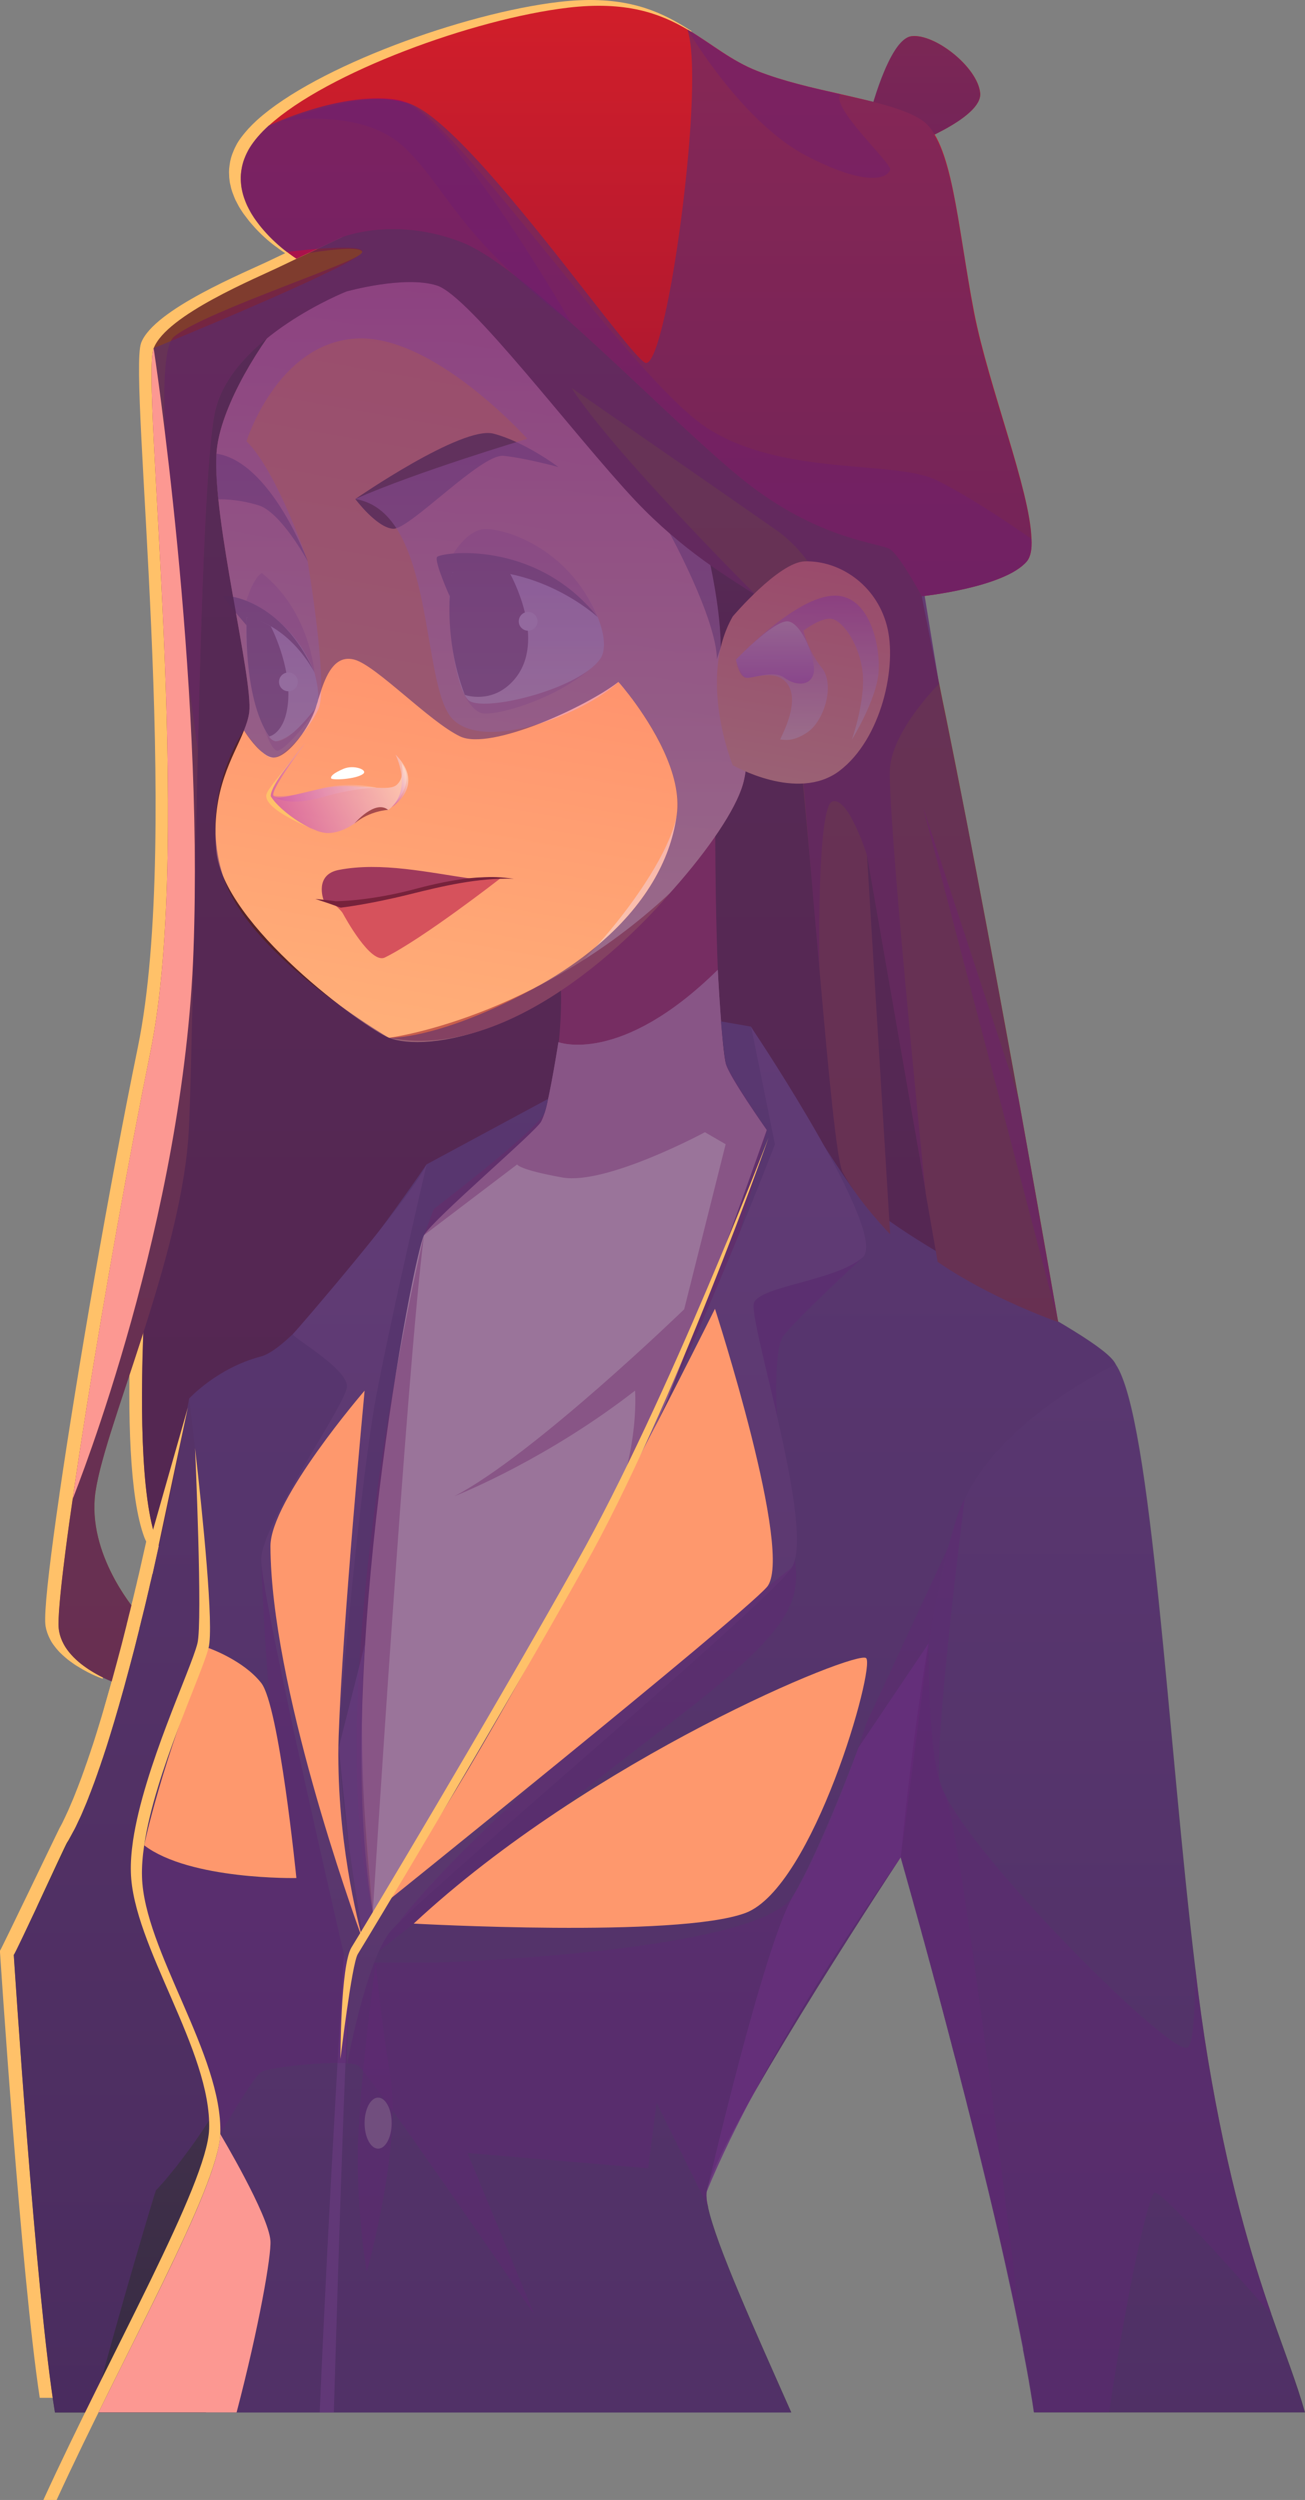 <?xml version="1.0" encoding="UTF-8"?><svg xmlns="http://www.w3.org/2000/svg" xmlns:xlink="http://www.w3.org/1999/xlink" viewBox="0 0 447.38 856.99"><rect x="0" y="0" width="447.38" height="856.99" fill="#808080" stroke="none"/><defs><style>.cls-1,.cls-2,.cls-3,.cls-4,.cls-5,.cls-6,.cls-7,.cls-8,.cls-9,.cls-10,.cls-11,.cls-12,.cls-13,.cls-14,.cls-15,.cls-16,.cls-17,.cls-18,.cls-19,.cls-20,.cls-21,.cls-22,.cls-23,.cls-24,.cls-25,.cls-26,.cls-27{fill-rule:evenodd;}.cls-1,.cls-28{fill:#fc9892;}.cls-29,.cls-23{fill:#fff;}.cls-30{fill:#572d71;}.cls-30,.cls-6,.cls-7,.cls-11,.cls-13,.cls-16,.cls-31,.cls-18,.cls-32,.cls-33,.cls-19,.cls-21,.cls-22,.cls-25{mix-blend-mode:multiply;}.cls-30,.cls-33,.cls-19{opacity:.6;}.cls-2{fill:#ffded6;}.cls-34{fill:url(#_Áĺçűě_ííűé_ăđŕäčĺíň_53-2);}.cls-35{fill:#d2676c;}.cls-3{fill:#a64a4c;}.cls-36{fill:url(#_Áĺçűě_ííűé_ăđŕäčĺíň_146);}.cls-4{fill:#fe986d;}.cls-37{fill:url(#_Áĺçűě_ííűé_ăđŕäčĺíň_108);}.cls-38{isolation:isolate;}.cls-39{fill:#70383f;}.cls-5{fill:url(#_Áĺçűě_ííűé_ăđŕäčĺíň_36);}.cls-6{fill:#901d5c;}.cls-6,.cls-7,.cls-13,.cls-16,.cls-31{opacity:.4;}.cls-7{fill:#680463;}.cls-8{fill:#987f92;}.cls-40,.cls-23{mix-blend-mode:soft-light;}.cls-9{fill:url(#_Áĺçűě_ííűé_ăđŕäčĺíň_2);}.cls-10{fill:url(#_Áĺçűě_ííűé_ăđŕäčĺíň_157-2);}.cls-11{fill:url(#_Áĺçűě_ííűé_ăđŕäčĺíň_133-4);}.cls-11,.cls-18,.cls-32,.cls-21,.cls-22{opacity:.58;}.cls-12{fill:#d6525c;}.cls-41{fill:#c95e4c;}.cls-13,.cls-31{fill:#6f1d77;}.cls-42{fill:url(#_Áĺçűě_ííűé_ăđŕäčĺíň_26-2);}.cls-14{fill:#9f395c;}.cls-15{fill:url(#_Áĺçűě_ííűé_ăđŕäčĺíň_157);}.cls-43{fill:url(#_Áĺçűě_ííűé_ăđŕäčĺíň_53);}.cls-44{fill:url(#_Áĺçűě_ííűé_ăđŕäčĺíň_26);}.cls-45,.cls-26{fill:#ffc169;}.cls-16{fill:#900477;}.cls-46{fill:#522430;}.cls-17{fill:url(#_Áĺçűě_ííűé_ăđŕäčĺíň_2-2);}.cls-47{fill:#a62e4c;}.cls-18{fill:url(#_Áĺçűě_ííűé_ăđŕäčĺíň_133-5);}.cls-32{fill:url(#_Áĺçűě_ííűé_ăđŕäčĺíň_133);}.cls-33{fill:#8b549a;}.cls-19{fill:#8b359a;}.cls-20{fill:url(#_Áĺçűě_ííűé_ăđŕäčĺíň_31);}.cls-21{fill:url(#_Áĺçűě_ííűé_ăđŕäčĺíň_133-2);}.cls-22{fill:url(#_Áĺçűě_ííűé_ăđŕäčĺíň_139);}.cls-24{fill:#77223b;}.cls-25{fill:url(#_Áĺçűě_ííűé_ăđŕäčĺíň_133-3);opacity:.3;}.cls-48{fill:url(#_Áĺçűě_ííűé_ăđŕäčĺíň_146-2);}.cls-27{fill:url(#_Áĺçűě_ííűé_ăđŕäčĺíň_19);}</style><linearGradient id="_Áĺçűě_ííűé_ăđŕäčĺíň_36" x1="317" y1="50.49" x2="317" y2="12.34" gradientUnits="userSpaceOnUse"><stop offset=".03" stop-color="#9f1633"/><stop offset="1" stop-color="#b31e2a"/></linearGradient><linearGradient id="_Áĺçűě_ííűé_ăđŕäčĺíň_53" x1="205.73" y1="581.81" x2="205.73" y2="83.07" gradientUnits="userSpaceOnUse"><stop offset="0" stop-color="#4f1b21"/><stop offset=".99" stop-color="#59272f"/></linearGradient><linearGradient id="_Áĺçűě_ííűé_ăđŕäčĺíň_19" x1="58.8" y1="838.42" x2="58.8" y2="479.4" gradientUnits="userSpaceOnUse"><stop offset="0" stop-color="#362a42"/><stop offset=".98" stop-color="#563d5c"/></linearGradient><linearGradient id="_Áĺçűě_ííűé_ăđŕäčĺíň_26" x1="138.87" y1="357.08" x2="185.83" y2="90.76" gradientUnits="userSpaceOnUse"><stop offset=".02" stop-color="#ffae78"/><stop offset="1" stop-color="#ff7763"/></linearGradient><linearGradient id="_Áĺçűě_ííűé_ăđŕäčĺíň_53-2" x1="244.59" y1="225.95" x2="244.59" y2="182.83" xlink:href="#_Áĺçűě_ííűé_ăđŕäčĺíň_53"/><linearGradient id="_Áĺçűě_ííűé_ăđŕäčĺíň_157" x1="208.15" y1="1262.04" x2="208.15" y2="350.14" gradientUnits="userSpaceOnUse"><stop offset="0" stop-color="#362a42"/><stop offset=".98" stop-color="#5c456d"/></linearGradient><linearGradient id="_Áĺçűě_ííűé_ăđŕäčĺíň_157-2" x1="378.1" y1="1055.49" x2="378.1" y2="467.72" xlink:href="#_Áĺçűě_ííűé_ăđŕäčĺíň_157"/><linearGradient id="_Áĺçűě_ííűé_ăđŕäčĺíň_146" x1="96.77" y1="254.14" x2="96.77" y2="198.16" gradientUnits="userSpaceOnUse"><stop offset="0" stop-color="#ffeadb"/><stop offset=".99" stop-color="#d3c2e5"/></linearGradient><linearGradient id="_Áĺçűě_ííűé_ăđŕäčĺíň_146-2" x1="180.57" y1="241.23" x2="180.57" y2="184.76" xlink:href="#_Áĺçűě_ííűé_ăđŕäčĺíň_146"/><linearGradient id="_Áĺçűě_ííűé_ăđŕäčĺíň_133" x1="-8138.17" y1="2334.78" x2="-8092.91" y2="2334.78" gradientTransform="translate(-8178.67 1856.08) rotate(153.11) scale(1 -1)" gradientUnits="userSpaceOnUse"><stop offset="0" stop-color="#ffeadb"/><stop offset=".99" stop-color="#c245ba"/></linearGradient><linearGradient id="_Áĺçűě_ííűé_ăđŕäčĺíň_133-2" x1="-7811.92" y1="1494.07" x2="-7803.17" y2="1494.07" gradientTransform="translate(-7758.33 1200.99) rotate(162.42) scale(1 -1)" xlink:href="#_Áĺçűě_ííűé_ăđŕäčĺíň_133"/><linearGradient id="_Áĺçűě_ííűé_ăđŕäčĺíň_133-3" x1="-7800.37" y1="1490.5" x2="-7765.88" y2="1490.5" gradientTransform="translate(-7758.33 1200.99) rotate(162.42) scale(1 -1)" xlink:href="#_Áĺçűě_ííűé_ăđŕäčĺíň_133"/><linearGradient id="_Áĺçűě_ííűé_ăđŕäčĺíň_133-4" x1="164.86" y1="347.8" x2="164.86" y2="76.63" gradientTransform="matrix(1,0,0,1,0,0)" xlink:href="#_Áĺçűě_ííűé_ăđŕäčĺíň_133"/><linearGradient id="_Áĺçűě_ííűé_ăđŕäčĺíň_108" x1="191.43" y1="576.88" x2="191.43" y2="43.6" gradientUnits="userSpaceOnUse"><stop offset="0" stop-color="#813321"/><stop offset=".99" stop-color="#7f3d2f"/></linearGradient><linearGradient id="_Áĺçűě_ííűé_ăđŕäčĺíň_26-2" x1="268.5" y1="268.26" x2="281.78" y2="192.94" xlink:href="#_Áĺçűě_ííűé_ăđŕäčĺíň_26"/><linearGradient id="_Áĺçűě_ííűé_ăđŕäčĺíň_31" x1="218.12" y1="204.41" x2="218.12" y2="1.98" gradientUnits="userSpaceOnUse"><stop offset=".03" stop-color="#9f1633"/><stop offset="1" stop-color="#d11e2a"/></linearGradient><linearGradient id="_Áĺçűě_ííűé_ăđŕäčĺíň_133-5" x1="276.78" y1="253.66" x2="276.78" y2="204.18" gradientTransform="matrix(1,0,0,1,0,0)" xlink:href="#_Áĺçűě_ííűé_ăđŕäčĺíň_133"/><linearGradient id="_Áĺçűě_ííűé_ăđŕäčĺíň_139" x1="265.68" y1="234.34" x2="265.68" y2="212.99" gradientUnits="userSpaceOnUse"><stop offset="0" stop-color="#c245ba"/><stop offset="1" stop-color="#ffeadb"/></linearGradient><linearGradient id="_Áĺçűě_ííűé_ăđŕäčĺíň_2" x1="207.92" y1="708.05" x2="207.92" y2="352.14" gradientUnits="userSpaceOnUse"><stop offset="0" stop-color="#5b4365"/><stop offset=".98" stop-color="#70517c"/></linearGradient><linearGradient id="_Áĺçűě_ííűé_ăđŕäčĺíň_2-2" x1="117.9" y1="680.37" x2="117.9" y2="399.19" xlink:href="#_Áĺçűě_ííűé_ăđŕäčĺíň_2"/></defs><g class="cls-38"><g id="Ebene_2"><g id="Ebene_1-2"><path class="cls-45" d="m46.71,543.46c-.06.16-.1.32-.13.47-.48,2.08-.99,4.17-1.5,6.29-.16.54-.29,1.11-.41,1.64-.35,1.33-.67,2.65-.99,3.98-.13.41-.22.82-.29,1.2-1.11,4.48-2.26,8.94-3.47,13.36-1.18,4.42-2.39,8.78-3.63,13.04-.99,3.41-1.97,6.76-2.99,9.98-.32,1.04-.64,2.05-.96,3.06-.32,1.01-.64,2.02-.99,3-.32.98-.64,1.99-.99,2.94-.32.98-.64,1.93-.99,2.84-.32.95-.64,1.9-.99,2.81-.32.92-.64,1.8-.99,2.68-.48,1.33-.99,2.59-1.5,3.85v.03c-.48,1.26-.99,2.46-1.5,3.63-.64,1.55-1.27,3-1.94,4.36,0,.06-.03.09-.06.13-.64,1.42-1.31,2.75-2.01,3.98-.35.63-19.96,41.53-20.41,42.04,0,0,7.17,110.39,13.65,153.2h223.4V10.63c-1.25-.8-2.51-1.59-3.82-2.36-.02-.01-.04-.02-.05-.03h0c-.07-.06-.08-.01-.08,0h0c-.09-.09-.09-.09-.09-.09-9.63-5.62-21.42-9.83-41.34-7.49-32.65,3.84-83.22,22.18-103.43,40.44-.02,0-.04.02-.04.02-.59.56-1.13,1.07-1.67,1.6-.96.95-1.82,1.9-2.59,2.84-.86,1.02-1.63,2.05-2.26,3.04-.29.44-.54.92-.76,1.36-.29.54-.54,1.07-.76,1.61-.16.38-.32.76-.45,1.11-.16.44-.32.88-.45,1.36,0,.03-.03.06-.03.09-.1.41-.19.82-.29,1.2-.04.21-.07.41-.1.62-.02.09-.03.18-.04.27-.02.15-.05.29-.07.44-.13.79-.19,1.55-.19,2.34,0,.16.02.32.02.49,0,.23.02.47.03.7,0,.09,0,.18.01.27,0,.28.03.55.06.82.02.17.04.35.07.52,0,.11,0,.23.03.34.03.28.1.6.16.88,0,.02.01.04.02.06.03.14.07.28.1.42.02.13.04.25.08.37.06.35.16.69.25,1.01.13.47.29.92.45,1.36.01.04.03.08.05.12.05.13.1.26.15.39.1.27.2.54.31.81.13.35.29.69.45,1.04.03.09.06.19.13.25.22.41.41.82.64,1.23.25.51.54,1.01.86,1.52.29.44.57.85.83,1.26.19.25.35.54.57.79.03.04.07.09.1.13.43.59.87,1.17,1.32,1.73.09.12.18.24.27.35.29.35.57.69.89,1.04,2.8,3.28,5.86,5.91,8.12,7.58h.03s0,0,0,0c1.94,1.49,3.25,2.31,3.25,2.31l7.15-3.36h0c-.93.44-1.9.91-2.91,1.39-3.02,1.4-6.23,2.9-9.15,4.31-8.68,4.21-40.02,16.85-44.45,28.37,0,0,0,.01,0,.02-.01,0-.02,0-.02.02h0s0,0,0,0c0,0,0,0,0,0h-.03v.12c-4.37,12.38,14.05,167.51-1.09,241.33-9.81,47.75-20.76,111.13-26.9,153.36,0-.01.02-.04.02-.05-2.98,20.45-4.83,35.96-4.89,42.38-.02.88,0,1.61.06,2.13,0,.06.03.16.03.22v.06c.03.35.1.73.19,1.04,0,.06.03.16.03.22.06.19.1.38.16.57,0,.02.02.05.02.07.15.53.33,1.04.54,1.54.07.18.15.37.23.54.04.1.09.19.14.29.07.15.14.31.22.46.13.28.29.54.41.79.48.82,1.05,1.58,1.66,2.34.22.28.48.57.73.85.25.28.51.57.8.85.25.25.54.51.8.76.29.25.57.51.83.73.57.51,1.15.98,1.75,1.39.89.66,1.78,1.3,2.67,1.8,4.39,2.78,8.41,4.14,8.41,4.14l.03-.06s0,0,0,0l8.02-23.5s-16.99-18.63-15.2-39.88c.14-1.67.46-3.61.9-5.73.09-.42.18-.83.28-1.26.04-.22.09-.46.14-.69.31-1.35.67-2.77,1.07-4.25.07-.26.14-.51.22-.77.22-.82.45-1.64.7-2.5.21-.81.46-1.66.73-2.5.4-1.35.83-2.73,1.27-4.15.16-.5.31-.99.48-1.49.38-1.2.76-2.46,1.21-3.76.7-2.18,1.43-4.42,2.2-6.73.22-.68.46-1.38.69-2.07.97-2.93,1.98-5.94,3.01-9.03.14-.41.27-.81.41-1.22.36-1.08.73-2.19,1.09-3.3.78-2.36,1.56-4.75,2.35-7.18v.05c-.01.57-.03,1.13-.04,1.69-.97,27.47-.41,56.08,4.77,69.92.15.4.34.8.54,1.2.03.07.05.13.08.21-.83,3.66-1.66,7.39-2.52,11.18-.32,1.26-.61,2.53-.89,3.79Z"/><path class="cls-5" d="m297.94,40.3s6.65-27.03,14.62-27.91c7.98-.89,22.6,10.63,23.48,19.5.89,8.86-25.7,18.61-25.7,18.61l-12.41-10.19Z"/><path class="cls-43" d="m53.8,392.23s-11.52,105.32,0,136.34c11.52,31.02,172.39,66.46,211.59,48.3,39.19-18.17,97.39-123.62,97.39-123.62,0,0-35.88-150.72-70.52-255.7-34.64-104.97-124.37-123.41-168.01-111.17-43.64,12.24-63.36,23.63-63.95,62.62-.59,38.99,4.14,182.22-6.5,243.23Z"/><path class="cls-47" d="m245.21,286.65s0,60.55,3.54,77.69c0,0-25.7,22.15-40.17,26.88-14.47,4.73-21.86-8.57-21.86-8.57,0,0,6.15-19.36,5.58-43.21l52.9-52.79Z"/><path class="cls-27" d="m70.65,826.98l15.31-76.31,18.08-90.09c-.69-8.01,4.54-16.22,5.9-25.5v-.03c.5-3.19.92-6.44,1.23-9.78h.03c.32-2.97.57-5.96.76-9.02v-.03c1.01-13.95,1.07-28.62.6-42.88-.13-4.1-.32-8.14-.51-12.15-1.29-24.23-3.88-46.23-5.74-60.11v-.03c-.09-.57-.16-1.1-.22-1.64-1.2-8.55-2.05-13.63-2.05-13.63l-34.14-5.52-5.05-.85s-4.1,22.47-10.38,50.61c-.82,3.63-1.67,7.35-2.56,11.14-.32,1.26-.6,2.52-.88,3.79-.06.16-.09.32-.13.47-.47,2.08-.98,4.17-1.48,6.28-.16.54-.28,1.1-.41,1.64-.35,1.33-.66,2.65-.98,3.98-.13.41-.22.82-.28,1.2-1.1,4.48-2.24,8.93-3.44,13.35-1.17,4.42-2.37,8.77-3.6,13.03-.98,3.41-1.96,6.75-2.97,9.97-.32,1.04-.63,2.05-.95,3.06-.32,1.01-.63,2.02-.98,3-.32.98-.63,1.99-.98,2.93-.32.98-.63,1.92-.98,2.84-.32.95-.63,1.89-.98,2.81-.32.92-.63,1.8-.98,2.68-.47,1.33-.98,2.59-1.48,3.85v.03c-.47,1.26-.98,2.46-1.48,3.63-.63,1.55-1.26,3-1.93,4.35,0,.06-.03.09-.06.13-.63,1.42-1.29,2.75-1.99,3.98-.35.63-.66,1.23-1.01,1.83-.28.57-.63,1.14-.98,1.67-.5.82-4.83,10.19-9.15,19.47-.5,1.04-.98,2.11-1.45,3.16-3.79,8.08-7.19,15.37-7.64,15.87,0,0,7.56,117.25,14.12,156.84h51.78Z"/><path class="cls-44" d="m255.59,264.46v.09c-.28,1.78-.56,3.18-.94,4.4-5.05,17.4-36.95,54.25-64.17,71.65-4.3,2.81-8.51,5.15-12.53,7.2-2.53,1.22-4.96,2.24-7.3,3.27-17.68,7.2-31.24,7.11-37.32,4.68-8.23-3.27-57.06-38.63-59.21-64.35-1.78-21.05,5.89-31.71,9.54-41.06.84-2.06,1.5-4.12,1.78-6.17,1.4-11.22-12.63-66.04-11.23-88.67.75-13.38,11.88-33.77,24.51-49.01,8.7-10.48,18.15-18.43,25.54-20.11,8.04-1.78,18.05-1.96,28.81-.93,10.85,1.12,22.45,3.46,33.86,6.73l48.08,68.66s11.97,37.23,12.07,61.08c.19,23.95,8.51,42.56,8.51,42.56Z"/><path class="cls-34" d="m229.59,182.83s15.89,28.97,16.19,43.12c0,0,4.92-17.64,13.81-21.56,0,0-23.42-15.52-30-21.56Z"/><path class="cls-2" d="m262.89,387.37s-10.66,46.21-26.94,88.77c-2.06,5.33-4.21,10.57-6.36,15.62-19.83,46.12-101.77,163.97-101.77,163.97,0,0-8.04-80.16-4.02-123.19,4.02-42.93,21.7-115.61,21.7-115.61,0,0,1.22-.94,3.18-2.43,9.35-7.2,36.48-28.34,38.07-33.21,1.87-5.99,4.68-24.04,4.68-24.04,0,0,21.23,8.14,54.63-24.79,0,0,1.5,27.78,2.71,31.9,1.22,4.12,14.12,23.01,14.12,23.01Z"/><path class="cls-15" d="m75.53,731.5c-.51,14.89-21.6,54.56-41.76,95.49h237.51c-13.09-29.53-25.69-57.41-28.51-70.23v-.19c-.56-2.06-.65-3.74-.56-4.96,1.59-14.03,47.98-86.71,66.6-114.96,2.62-4.12,4.77-7.2,6.08-9.17,10.57-15.34,67.63-159.76,67.63-159.76-4.68-10.66-77.64-42.56-90.55-60.71-12.81-18.24-34.52-55.09-34.52-55.09l-10.29-1.78s.84,10.1,1.59,14.22c.75,4.12,14.12,23.01,14.12,23.01,0,0-20.02,57.06-37.13,100.18-17.21,43.12-97.93,168.18-97.93,168.18-14.03-81.1,14.03-226.36,17.58-232.35,3.55-5.89,38.35-35.45,40.13-38.91,1.78-3.55,2.34-7.76,2.34-7.76l-41.63,22.45s-41.72,61.83-56.78,65.85c-15.06,3.93-24.6,14.41-24.6,14.41,0,0,9.35,74.83,6.64,85.49-2.34,9.26-18.33,42.56-22.08,67.63-.56,3.84-.84,7.48-.75,10.76.65,25.25,27.69,61.17,26.85,88.21Z"/><path class="cls-10" d="m350.81,805.48c1.5,7.72,2.74,14.97,3.7,21.5h92.87c-2.8-9.95-6.84-20.26-11.45-33.47l-.09-.09v-.19c-6.83-19.83-14.87-46.11-21.7-87.18-1.59-9.54-3.09-20.2-4.4-31.62-9.35-77.45-14.87-188.48-27.22-206.72,0,0-38.54,17.87-51.82,46.21-1.12,2.53-2.34,5.52-3.46,8.89-.09.19-.19.37-.19.65-3.46,11.13-6.55,26.28-9.17,41.91v.19c-5.71,34.42-9.07,71.09-9.07,71.09,0,0,29,101.49,41.91,167.9.09.37.09.75.09.94Z"/><path class="cls-35" d="m158.69,236.97s2,5.6,5.99,7.37c3.99,1.77,29.03-5.1,41.05-18.39l-47.03,11.02Z"/><path class="cls-39" d="m121.81,171.07s7.28,9.79,12.92,10.19c5.63.4,30.2-25.8,37.9-25,7.7.8,18.81,3.85,18.81,3.85,0,0-11.37-8.6-22.24-11.45-10.86-2.85-47.39,22.41-47.39,22.41Z"/><path class="cls-39" d="m74.86,171.18s6.12-.32,13.8,2.05c7.68,2.36,16.84,19.19,16.84,19.19,0,0-12.55-34.11-31.31-36.91,0,0-.58,5.68.68,15.68Z"/><path class="cls-36" d="m93.09,253.72c1.68,2.24,12.85-4.73,15.65-12.55,2.81-7.83-11.29-40.54-18.97-42.9-7.68-2.36-7.47,41.13,3.32,55.46Z"/><path class="cls-48" d="m161.03,185.92c-11.88,3.24-6.2,50.88,0,54.42,6.2,3.54,37.22-4.1,44.7-14.4,6.92-9.53-14.13-48.37-44.7-40.02Z"/><path class="cls-35" d="m155.46,189.74s4.42-7.66,10.2-8.32c5.78-.66,28.83,5.31,39.24,30.13,0,0-13.13-17.69-49.43-21.8Z"/><path class="cls-35" d="m107.79,230.52s-1.54-21.02-18.01-34.06c0,0-2.6.86-5.33,9.51,0,0,15.83,5.58,23.34,24.55Z"/><path class="cls-46" d="m154.16,204.39s-5.35-11.89-4.33-13.44c1.01-1.55,33.58-6.43,55.07,20.6,0,0-21.27-19.72-49.85-15.29l-.89,8.13Z"/><path class="cls-46" d="m107.79,230.52s-7.84-15.86-23.21-18.98v2.88s-8.33-9.44-7.88-10.04c.44-.6,19.8.73,31.09,26.13Z"/><path class="cls-46" d="m155.04,196.26s-4.03,20.3,4.3,41.94c0,0,9.4,3.47,16.9-5.17,11.67-13.44-1.49-36.58-1.49-36.58,0,0-8.11-3.74-19.71-.2Z"/><path class="cls-46" d="m84.58,211.55s-1.47,27.27,7.66,40.92c0,0,5.57-.93,6.52-11.88,1.08-12.43-5.94-25.91-5.94-25.91,0,0-4.81-2.93-8.24-3.13Z"/><circle class="cls-29" cx="181.06" cy="212.99" r="3.22"/><circle class="cls-29" cx="98.87" cy="233.75" r="3.22"/><path class="cls-35" d="m90.63,249.73s2.05,6.68,4.15,7.57c2.1.89,11.74-10.51,13-14.06,0,0-8.27,10.91-12.89,10.91-2.66,0-4.26-4.41-4.26-4.41Z"/><path class="cls-32" d="m104.75,254.62s-11.17,13.1-12.34,16.42c-1.16,3.33,13.37,14.96,20.49,14.52,7.12-.44,11.45-6.1,14.2-7.2,2.75-1.11,5.11-.43,5.97-.72.86-.29,10.04-8.69,4.64-15.93,0,0,1.25,5.12-1.95,7.52-3.2,2.39-14.51-1.15-24.9.98-10.39,2.13-15.71,4.25-17.08,2.55-1.37-1.7,10.96-18.13,10.96-18.13Z"/><path class="cls-3" d="m133.08,277.63s-6.21.22-11.56,4.66c0,0,7.02-8.31,11.56-4.66Z"/><path class="cls-21" d="m135.56,258.63s5.75,11.22-1.37,18.13c0,0,12.06-7.38,1.37-18.13Z"/><path class="cls-25" d="m129.1,270.01s-7.65.1-18.03,3.12c-10.37,3.02-15.91,1.33-17.28-.38,0,0,4.88,1.01,15.1-2.13,10.21-3.13,20.21-.61,20.21-.61Z"/><path class="cls-23" d="m124.45,265.31c1.86-1.36-3.15-3.29-6.71-1.75-3.56,1.53-4.44,2.56-4.22,3.26.22.7,8.37.36,10.93-1.5Z"/><path class="cls-12" d="m113.45,309.08s3.33,2.66,4.08,4.03c.75,1.37,9.56,17.52,14.4,15.13,13.03-6.43,39.48-27.04,39.48-27.04-.17-.92-38.92,3.23-57.96,7.88Z"/><path class="cls-14" d="m110.91,308.44s-3.23-8.59,5.23-10.23c14.51-2.81,30.6.88,45.63,3.02,0,0-14.6,3.38-29.22,6.31-14.61,2.93-21.65.9-21.65.9Z"/><path class="cls-24" d="m108.11,308.16c3.66,1.18,5.4,1.79,8.7,2.99,0,0,9.63-1.1,23.37-4.52,11.44-2.85,23.75-5.8,35.97-5.39-4.8-.63-7.13-.71-11.58-.46,0,0-7.85.11-21.98,3.9-16.12,4.32-27.48,4.26-27.48,4.26-2.73-.35-4.13-.51-7-.78Z"/><path class="cls-11" d="m255.59,264.46v.09c-.28,1.78-.56,3.18-.94,4.4-5.05,17.4-36.95,54.25-64.17,71.65-4.3,2.81-8.51,5.15-12.53,7.2,21.61-12.82,55.19-54.63,54.44-72.59-.94-20.2-20.39-41.44-20.39-41.44-11.32,10.66-44.99,24.04-56.59,13-11.5-11.04-5.72-71.07-33.6-75.71,20.94-9.3,58.95-20.64,58.95-20.64,0,0-32.55-36.39-59.21-34.33-26.66,1.96-37.04,35.17-37.04,35.17,10.66,10.57,20.95,41.16,20.95,41.16,0,0,7.3,43.12,3.65,50.79-3.65,7.67-13.19,18.05-16.74,16.37-3.55-1.59-8.7-9.26-8.7-9.26.84-2.06,1.5-4.12,1.78-6.17,1.4-11.22-12.63-66.04-11.23-88.67.75-13.38,11.88-33.77,24.51-49.01l54.35-21.05,22.92-8.79,10.94,15.53,48.08,68.66s11.97,37.23,12.07,61.08c.19,23.95,8.51,42.56,8.51,42.56Z"/><path class="cls-37" d="m362.79,453.22c-26-9.45-41.34-20.67-41.34-20.67l-4.12-23.57v-.19c0-.19-.09-.47-.09-.84l-20.02-114.77,7.95,129.92s-10.94-11.22-16.28-21.23c-2.06-4.02-4.86-34.14-7.95-69.41v-.19l-2.06-23.38-.75-8.89c-3.93-44.34-8.04-86.99-11.69-90.45-1.68-1.59-4.02-3.27-6.83-5.14l-.09-.09-.09-.09c-9.73-6.36-25.26-15.34-41.72-32.74-21.23-22.64-56.68-70.06-67.91-73.62-11.23-3.55-31.06,2.06-31.06,2.06,0,0-38.91,15.43-44.9,40.78-2.99,12.72-4.77,63.51-5.99,116.55v.09c-1.31,52.57-2.06,107.38-3.09,129.46-2.06,44.24-30.49,105.42-32.27,126.74-1.78,21.23,15.06,39.85,15.06,39.85l-7.95,23.48s-18.15-6.17-19.46-18.61c-1.4-12.44,16.37-123.66,31.43-197.65,15.06-73.99-3.37-229.73,1.12-241.24,4.4-11.5,35.45-24.13,44.06-28.34,2.9-1.4,6.08-2.9,9.07-4.3,6.17-2.99,11.41-5.43,11.41-5.43,6.83-7.3,19.36-15.43,33.77-22.26,20.2-9.73,44.24-16.74,61.83-15.25,30.12,2.71,78.48,56.78,83.72,72.12,1.31,3.65,2.52,7.86,3.83,13.38,4.12,16.37,9.45,44.34,21.51,104.76l.09.28c.75,3.74,1.5,7.58,2.34,11.5,18.33,90.45,38.44,207.38,38.44,207.38Z"/><path class="cls-7" d="m317.23,407.95l-20.02-114.77s-6.36-20.3-11.88-18.43c-5.24,1.78-4.49,53.97-4.4,57.53l-2.06-23.38-.75-8.89-2.71-32.27,9.92-55.56s-2.53-18.9-19.64-30.77c-17.12-11.97-69.78-48.45-69.78-48.45,14.03,21.79,60.61,68.47,63.51,71.28-9.73-6.36-25.26-15.34-41.72-32.74-21.23-22.64-56.68-70.06-67.91-73.62-11.23-3.55-31.06,2.06-31.06,2.06,0,0-38.91,15.43-44.9,40.78-2.99,12.72-4.77,63.51-5.99,116.55-.65-4.58-18.89-133.29-8.14-141.9,10.94-8.89,65.57-26.28,64.54-29-.94-2.43-15.81,0-18.43.37,6.17-2.99,11.41-5.43,11.41-5.43,6.83-7.3,19.36-15.43,33.77-22.26l149.38,70.25,4.77,2.24,16.74,102.52.09.28s-15.62,15.53-16.84,28.62c-1.22,12.53,10.76,132.26,12.07,144.99Z"/><path class="cls-42" d="m251.19,211.33s15.82-18.67,24.74-18.9c11.82-.31,24.3,7.9,28.06,21.86,3.77,13.96-1.85,39.14-16.25,49.99-14.4,10.86-36.55-1.99-36.55-1.99,0,0-12.19-29.69,0-50.95Z"/><path class="cls-20" d="m353.62,184.76c.19,3.46-.28,6.08-1.59,7.67-7.58,8.98-36.01,11.97-36.01,11.97,0,0-7.48-13.94-10.85-16.09-3.46-2.24-23.2-3.09-47.7-21.7-24.51-18.61-76.05-74.46-99.06-83.53-23.1-9.07-41.16-1.78-41.16-1.78l-15.62,7.39s-28.34-17.87-15.9-38.16c1.5-2.43,3.65-4.96,6.45-7.48C112.2,24.81,162.33,6.48,194.7,2.64c19.74-2.34,31.43,1.87,40.97,7.48l.09.09s0-.09.09,0c8.23,4.86,14.87,10.66,23.76,14.12,8.7,3.46,18.99,5.8,28.62,7.95,11.5,2.62,22.08,5.05,27.78,8.89,10.57,7.11,12.07,35.45,17.96,66.04,4.96,25.35,19.18,60.89,19.64,77.54Z"/><path class="cls-18" d="m252.3,226.15s18.84-20.15,32.2-21.86c13.36-1.71,17.43,16.78,16.69,26.23-.74,9.46-9.16,23.04-9.16,23.04,0,0,4.73-13.45,3.69-23.04-1.03-9.6-6.65-17.42-10.34-18.31-3.69-.89-9.93,4-9.93,4,0,0,1.51,6.87,6.24,12.66,4.73,5.79.82,18.34-4.91,22.18-5.73,3.84-8.68,2.22-9.27,2.51-.59.3,6.65-11.47,2.95-18.29-3.69-6.82-13.35-2.24-14.87-2.98-1.52-.74-3.29-6.15-3.29-6.15Z"/><path class="cls-22" d="m255.59,232.3c2.2.53,9.41-2.81,13.25,0,3.84,2.81,8.83,3.02,10.04-1.28,1.22-4.3-4.13-17.98-9.01-18.03-4.87-.04-17.58,13.16-17.58,13.16,0,0,.83,5.56,3.29,6.15Z"/><path class="cls-41" d="m133.34,355.75s49.84-6.26,96.25-49.53c0,0-48.39,59.04-96.25,49.53Z"/><path class="cls-16" d="m353.62,184.76c.19,3.46-.28,6.08-1.59,7.67-7.58,8.98-36.01,11.97-36.01,11.97,0,0-7.48-13.94-10.85-16.09-3.46-2.24-23.2-3.09-47.7-21.7-24.51-18.61-76.05-74.46-99.06-83.53-23.1-9.07-41.16-1.78-41.16-1.78l-15.62,7.39s-28.34-17.87-15.9-38.16c1.5-2.43,3.65-4.96,6.45-7.48,15.71-5.8,37.32-12.16,47.8-7.76,17.4,7.39,76.61,94.47,102.24,111.31,25.72,16.84,64.54,11.04,78.76,17.96,14.22,7.02,32.64,20.2,32.64,20.2Z"/><path class="cls-16" d="m195.9,110.84s-41.97-73-59.25-76.5c-17.28-3.49-40.54,7.3-40.54,7.3,0,0,27.69-5.18,42.46,8.85,14.77,14.03,17.76,29.91,57.33,60.35Z"/><path class="cls-16" d="m305.17,58.02c-.37,2.24-5.89,7.11-28.34-4.4-21.79-11.13-39.94-41.44-41.06-43.4,0,0,0-.09.09,0,8.23,4.86,14.87,10.66,23.76,14.12,8.7,3.46,18.99,5.8,28.62,7.95-4.02,3.93,17.21,23.48,16.93,25.72Z"/><polygon class="cls-16" points="362.79 453.22 316.45 276.77 349.15 376.35 362.79 453.22"/><path class="cls-6" d="m262.89,387.37s-10.66,46.21-26.94,88.77l-31.71,53.88c15.62-27.87,13.47-53.32,13.47-53.32-29.46,22.92-58.46,34.8-61.92,36.2,27.31-14.22,78.76-64.07,78.76-64.07l14.22-56.59-7.11-4.12s-33.67,18.15-48.83,15.53c-15.15-2.71-15.53-4.49-15.53-4.49l-31.9,24.23,3.27-8.89c9.35-7.2,36.48-28.34,38.07-33.21,1.87-5.99,4.68-24.04,4.68-24.04,0,0,21.23,8.14,54.63-24.79,0,0,1.5,27.78,2.71,31.9,1.22,4.12,14.12,23.01,14.12,23.01Z"/><path class="cls-6" d="m127.79,655.73s11.67-186.83,17.57-232.32c0,0-36.63,153.45-17.57,232.32Z"/><path class="cls-33" d="m117.9,670s-5.24,84.94-8.3,156.99h4.84c1.86-61.78,4.39-145.83,6.05-150.65,2.21-6.42,7.31-20.6,7.31-20.6,0,0-6.13-52-2.62-92.46l-9.06,35.83,6.56,62.83-4.77,8.06Z"/><path class="cls-13" d="m295.72,431.09s-38.9,8.57-40.13,10.34c-1.23,1.77,7.04,76.06,4.98,88.54-2.07,12.48-124.29,119.99-126.73,127.98-2.44,7.98-8.85,14.77-8.85,14.77,0,0,62.33-49.33,107.22-83.89,44.9-34.56,42.83-42.24,38.7-62.92-4.13-20.68-7.09-61.74-2.36-67.94,4.73-6.2,27.17-26.88,27.17-26.88Z"/><path class="cls-13" d="m308.82,636.65c-18.61,28.25-65.01,100.93-66.6,114.96-.09,1.22,0,2.9.56,4.96l-17.68-35.73-2.9,22.45-61.92-5.24,22.92,55.47s-56.68-83.25-60.52-85.49c-3.83-2.25-30.31.47-33.11,2.24-2.81,1.78-14.03,21.23-14.03,21.23.84-27.03-26.19-62.95-26.85-88.21-.09-3.27.19-6.92.75-10.76,19.36,13.28,52.19,11.23,52.19,11.23-10.01-36.95-12.07-109.25-12.07-109.25l14.5,47.33,20.95,90.92h24.79s108.97-3.27,121.97-22.64c13-19.46,25.16-59.21,25.16-59.21l28.34-60.89c-8.04,25.91-16.46,106.63-16.46,106.63Z"/><path class="cls-9" d="m258.47,446.61c-2.15,5.71,21.33,78.01,12.91,90.83-7.86,11.97-114.21,101.21-134.98,121.97-1.5,1.5-2.53,2.62-3.09,3.37-8.14,11.13-14.4,45.27-14.4,45.27,0,0,0-31.9,3.74-38.16,3.83-6.17,46.39-77.08,77.45-132.45,31.15-55.37,65.57-145.17,65.57-145.17l-8.14-40.13c2.62,3.83,47.33,71.18,38.16,78.95-9.45,8.04-34.98,9.73-37.23,15.53Z"/><path class="cls-17" d="m146.26,399.19s-12.41,53.17-17.43,80.2c-5.02,27.03-11.82,100.28-12.7,115.64-.89,15.36,8.7,71.33,8.7,71.33l-4.53,14.01s-31.05-133.48-30.75-145.89c.29-12.41,28.95-52.87,29.39-59.08.44-6.2-19.36-17.27-18.5-18.1.87-.83,40.21-46.29,45.82-58.11Z"/><path class="cls-19" d="m308.82,636.65l9.56-73.37-24.11,35.83s-12.47,34.02-22.49,51.01c-10.02,16.99-29.56,101.49-29.56,101.49,0,0,15.6-42.03,66.6-114.96Z"/><path class="cls-13" d="m128.83,672.72s-6.11,43.72-6.16,66.46c-.05,22.74,3.08,39.58,3.08,39.58,0,0,11.91-42.54,8.09-66.76-3.83-24.22-5.01-39.29-5.01-39.29Z"/><path class="cls-31" d="m380.23,826.98c5.92-40.24,13.54-75.38,15.67-75.38,3.37,0,37.79,39.29,39.94,41.81v-.19c-6.83-19.83-14.87-46.11-21.7-87.18-1.59-9.54-3.09-20.2-4.4-31.62,0,14.69-.65,26.28-2.62,27.5-5.89,3.46-83.9-75.02-85.12-92.7-1.22-17.77,8.7-95.32,8.7-95.32-1.03,1.59-2.25,4.68-3.46,8.89-.09.19-.19.37-.19.65-11.13,35.64-18.24,113.18-18.24,113.18,0,0,36.53,127.74,45.71,190.33h25.7Z"/><path class="cls-13" d="m350.72,804.55c-12.91-66.41-41.91-167.9-41.91-167.9,0,0,3.37-36.67,9.07-71.09v-.19l.47-2.06s-.56,41.34,5.33,51.26c5.61,9.26,24.98,172.67,27.03,189.98Z"/><path class="cls-13" d="m271.38,537.44c-7.86,11.97-114.21,101.21-134.98,121.97,32.46-42.47,134.98-121.97,134.98-121.97Z"/><path class="cls-8" d="m134.27,727.81c0,4.83-2.08,8.75-4.64,8.75s-4.64-3.92-4.64-8.75,2.08-8.75,4.64-8.75,4.64,3.92,4.64,8.75Z"/><path class="cls-30" d="m51.04,544.93c-.06.16-.09.32-.13.47-.47,2.08-.98,4.17-1.48,6.28-.16.54-.28,1.1-.41,1.64-.35,1.33-.66,2.65-.98,3.98-.13.41-.22.82-.28,1.2-1.1,4.48-2.24,8.93-3.44,13.35-1.17,4.42-2.37,8.77-3.6,13.03-.98,3.41-1.96,6.75-2.97,9.97-.32,1.04-.63,2.05-.95,3.06-.32,1.01-.63,2.02-.98,3-.32.98-.63,1.99-.98,2.93-.32.98-.63,1.92-.98,2.84-.32.95-.63,1.89-.98,2.81-.32.92-.63,1.8-.98,2.68-.47,1.33-.98,2.59-1.48,3.85v.03c-.47,1.26-.98,2.46-1.48,3.63-.63,1.55-1.26,3-1.93,4.35,0,.06-.03.09-.06.13-.63,1.42-1.29,2.75-1.99,3.98-.32.63-19.78,41.49-20.23,42,0,0,7.56,117.25,14.12,156.84h12.95c8.56-33.08,21.47-75.95,21.64-76.09v-.03c.09-.13.22-.25.35-.38l.5-.5c.19-.19.35-.38.51-.57.09-.09.19-.22.28-.35.28-.25.54-.54.79-.85.35-.38.69-.76,1.01-1.14.03-.03.06-.06.09-.09v-.03c.32-.38.66-.79.98-1.2.41-.5.85-1.04,1.29-1.58.47-.54.88-1.07,1.33-1.64.44-.57.92-1.17,1.36-1.77.6-.82,1.23-1.67,1.89-2.52,1.99-2.59,3.98-5.46,6.06-8.58,1.58-2.37,3.22-4.92,4.86-7.57.32,1.96.57,3.91.66,5.81.03.28.03.57.03.82,0,.47.03.95.03,1.42s0,.92-.03,1.39c0,0,.03.03.06.09.54.92,5.87,9.91,10.44,19.06,2.15,4.26,4.13,8.55,5.36,12.05,0,0,.03,0,.03.03.38,1.04.69,2.05.92,2.93.13.44.22.88.28,1.26.06.41.09.79.13,1.14.06.88,0,2.43-.22,4.54-.09.91-.25,1.96-.38,3.09,0,.03,0,.06-.03.13-.09.73-.22,1.55-.35,2.37-.19,1.1-.38,2.3-.6,3.6-.09.63-.19,1.26-.32,1.92-.13.63-.22,1.26-.35,1.89-.32,1.7-.63,3.47-1.01,5.33-.22,1.17-.47,2.37-.73,3.6-.25,1.33-.54,2.68-.85,4.07-.25,1.2-.5,2.43-.79,3.66-.22.98-.44,1.96-.66,2.97-.22,1.01-.44,2.05-.69,3.06-.57,2.46-1.17,5.02-1.8,7.64-.38,1.55-.79,3.09-1.17,4.7-.06.19-.09.41-.16.6-.49,1.87-.98,3.79-1.49,5.73h190.11c-13.1-29.51-25.69-57.35-28.49-70.16v-.19c-.03-.13-.06-.22-.06-.32v-.03c-.19-.73-.28-1.36-.35-1.96-.03-.06-.03-.09-.03-.16-.13-1.01-.16-1.86-.09-2.52l.03-.03s0-.06.03-.13l.03-.03v-.09h.03c.03-.13.13-.35.22-.57.09-.25.19-.5.32-.82.06-.19.13-.35.22-.54.16-.35.32-.76.5-1.2.32-.76.66-1.61,1.1-2.56.22-.54.47-1.07.73-1.67.57-1.29,1.23-2.75,1.99-4.35.22-.5.44-.98.69-1.51.13-.32.28-.63.47-.98.28-.6.57-1.23.88-1.86.54-1.2,1.17-2.43,1.83-3.75.38-.79.79-1.61,1.2-2.46.09-.22.22-.44.35-.66.5-1.07,1.07-2.21,1.7-3.38.82-1.64,1.74-3.38,2.68-5.21.06-.09.13-.22.19-.35.03-.03.03-.06.06-.09.03-.09.09-.16.13-.25.22-.41.44-.88.69-1.33.03-.03.06-.09.09-.13.06-.19.19-.35.28-.54.03-.06.06-.09.09-.16.47-.82.98-1.7,1.51-2.56.76-1.36,1.58-2.75,2.43-4.17.79-1.39,1.64-2.84,2.52-4.29.82-1.42,1.67-2.84,2.52-4.26,2.21-3.66,4.48-7.38,6.75-11.11.92-1.48,1.83-2.97,2.75-4.45.92-1.48,1.83-2.97,2.75-4.45.54-.82,1.04-1.64,1.55-2.46.85-1.39,1.74-2.75,2.56-4.1,1.45-2.33,2.9-4.61,4.32-6.85,1.14-1.8,2.24-3.53,3.34-5.27.54-.88,1.1-1.74,1.64-2.59,2.05-3.22,4.04-6.31,5.93-9.25.16-.22.28-.44.44-.66.69-1.07,1.36-2.15,2.02-3.16.76-1.17,1.48-2.27,2.18-3.34.35-.54.69-1.07,1.04-1.61.5-.73.98-1.45,1.45-2.18.41-.63.79-1.23,1.2-1.83.38-.6.76-1.17,1.14-1.74,0,0,.03.03.03.06.03.09.09.35.19.66.03.13.06.25.09.41.06.13.09.28.16.47,0,.03.03.09.03.16.13.47.28,1.04.47,1.67.03.03.03.09.06.16.03.06.03.13.03.22.03.06.03.16.06.25.03.13.09.25.13.38.03.19.09.38.16.57.03.06.06.16.09.25,0,.03,0,.09.03.13.03.06.03.13.06.22.09.38.22.82.35,1.26.09.32.19.66.28,1.04.35,1.17.69,2.46,1.1,3.88.13.41.25.85.35,1.29.13.38.25.79.35,1.2.06.22.13.41.16.63.13.35.22.69.28,1.04.28.95.54,1.92.82,2.93.19.63.38,1.29.54,1.96.03.06.06.09.06.16.09.32.19.63.25.98.13.38.22.82.35,1.23.22.76.44,1.51.63,2.3.06.25.13.5.19.76.16.54.32,1.07.47,1.64.06.16.09.35.16.54.19.63.35,1.26.51,1.92.03.09.06.19.09.28.19.76.41,1.51.6,2.27.09.28.19.6.25.88.13.5.25.98.38,1.48.03.09.06.19.09.28.25.88.5,1.77.73,2.68.13.41.25.85.35,1.26v.03c.13.51.28.98.38,1.48.06.09.06.22.09.32.06.16.09.32.13.5.22.66.38,1.33.57,2.02.69,2.59,1.42,5.27,2.15,8.01.35,1.36.73,2.78,1.1,4.2.25.95.5,1.93.76,2.9.06.28.16.54.22.82.03.19.09.38.16.6.03.16.06.32.13.47.06.32.13.63.22.95.06.25.13.54.22.79.09.35.19.69.28,1.01.13.6.28,1.17.44,1.77.06.19.09.35.13.54.03.09.06.22.09.32.03.09.06.19.09.32.09.32.19.66.25.98.41,1.45.82,2.87,1.17,4.35.28,1.2.57,2.37.88,3.57.25,1.07.54,2.15.82,3.22.03.22.09.44.16.66.03.03.03.06.03.09t.03.06c.35,1.36.69,2.71,1.04,4.07.32,1.39.66,2.75,1.04,4.13,1.04,4.13,2.08,8.3,3.12,12.5.09.47.22.92.32,1.36,0,.03,0,.09.03.13.03.19.06.38.13.57,0,.06.03.13.06.19.16.66.32,1.29.47,1.96.44,1.8.88,3.63,1.33,5.46.32,1.26.6,2.52.92,3.76.28,1.14.57,2.3.82,3.47.35,1.42.66,2.81,1.01,4.2.35,1.39.66,2.81.98,4.2.32,1.39.63,2.81.98,4.2.09.38.19.76.25,1.1,1.29,5.65,2.52,11.23,3.69,16.69.41,1.83.79,3.63,1.17,5.4.35,1.74.73,3.47,1.07,5.18.73,3.57,1.42,7.07,2.08,10.44v.35c.38,1.92.76,3.82,1.1,5.71.13.69.25,1.42.41,2.11.03.32.09.63.16.95.16.85.32,1.67.44,2.52.03.22.06.41.09.63.09.5.19,1.01.28,1.51v.03c.13.82.28,1.61.38,2.4.03.19.06.35.09.54.09.41.16.85.25,1.26v.09c.09.66.19,1.33.28,1.96.03.28.09.6.13.88.05.28.08.56.12.84h92.8c-.98-3.49-2.09-7.03-3.33-10.71-.63-1.8-1.26-3.66-1.92-5.55-.09-.22-.16-.44-.22-.66-.63-1.67-1.23-3.41-1.86-5.17v-.03c-.66-1.77-1.33-3.57-1.99-5.46s-1.36-3.85-2.05-5.84l-.09-.06v-.19c-.44-1.26-.88-2.56-1.29-3.88-.44-1.29-.88-2.62-1.33-3.94-.35-1.01-.66-2.05-1.01-3.09-.13-.35-.22-.69-.32-1.04-.95-2.81-1.86-5.74-2.75-8.8-.47-1.55-.95-3.16-1.39-4.76-.47-1.61-.92-3.25-1.39-4.95-.47-1.67-.95-3.41-1.39-5.21-.25-.88-.47-1.77-.69-2.68-3.53-13.6-7.01-29.6-10.19-48.81-.79-4.8-1.55-9.84-2.27-15.15-.73-5.3-1.42-10.79-2.08-16.47v-.06c-8.01-65.76-13.16-155.53-22.06-192.45-.16-.6-.32-1.2-.44-1.77-.32-1.17-.6-2.24-.91-3.28-.03,0-.03-.03,0-.06-.44-1.42-.88-2.75-1.33-3.94-.22-.6-.44-1.17-.66-1.7-.25-.5-.47-1.01-.69-1.48v-.03c-.38-.73-.76-1.39-1.14-1.96-.03,0-.03-.03-.03-.03-.09-.22-.22-.41-.35-.63-.13-.22-.32-.44-.47-.69-.19-.22-.41-.47-.63-.73-.25-.25-.5-.5-.76-.76-.25-.22-.5-.44-.76-.73-.03,0-.09-.03-.13-.09-.32-.25-.66-.54-1.01-.82-3.09-2.52-7.7-5.52-13.16-8.8-.5-.32-1.04-.63-1.58-.95-.28-.19-.57-.35-.88-.54t-.03-.06v-.06c0-.06,0-.13-.03-.19,0-.06-.03-.13-.03-.22-.03-.16-.06-.32-.09-.5,0-.09-.03-.22-.06-.35,0-.13-.03-.25-.06-.38,0-.13-.03-.25-.06-.41l-.28-1.61c-.03-.13-.03-.22-.06-.35-.06-.38-.13-.79-.22-1.2-.03-.32-.09-.63-.16-.98-.41-2.4-.95-5.43-1.58-9.02-.22-1.29-.47-2.65-.73-4.1v-.03c-.28-1.55-.57-3.16-.85-4.86-.03-.03-.03-.06-.03-.09-.44-2.49-.88-5.14-1.39-7.95-.19-1.01-.38-2.02-.54-3.03-.35-1.99-.73-4.01-1.07-6.12-.54-3-1.1-6.12-1.67-9.34l-.09-.57c-.22-1.14-.44-2.3-.63-3.47-.22-1.17-.44-2.37-.63-3.57-.38-2.08-.76-4.2-1.17-6.34-.44-2.43-.88-4.89-1.33-7.38-.28-1.48-.54-2.93-.79-4.45-.03-.03-.03-.09-.03-.13-.66-3.57-1.33-7.23-1.99-10.92-.5-2.65-1.01-5.36-1.48-8.05-1.39-7.57-2.81-15.34-4.26-23.22-.19-.92-.38-1.86-.54-2.78-.5-2.68-1.01-5.4-1.51-8.11-1.26-6.66-2.52-13.38-3.79-20.1-.28-1.48-.57-3-.85-4.48-.6-3-1.17-5.96-1.7-8.93-.47-2.34-.91-4.67-1.36-7.01-.73-3.6-1.42-7.19-2.11-10.76-.06-.19-.09-.38-.13-.57-1.7-8.61-3.41-17.13-5.08-25.43-.44-1.96-.85-3.91-1.2-5.84-.28-1.26-.54-2.49-.76-3.72-.06-.25-.09-.5-.13-.76-.09-.38-.16-.76-.22-1.14l-.03-.06-.06-.28-4.23-25.72-.63-3.85-.03-.22v-.06c.41-.06,1.01-.13,1.67-.16.03-.03.09-.03.13-.03.22-.03.5-.06.76-.09.03-.03.09-.03.13-.03.57-.09,1.2-.19,1.86-.28,1.33-.22,2.84-.47,4.48-.76,1.61-.32,3.34-.66,5.14-1.07,1.01-.25,2.05-.5,3.06-.76.03,0,.06-.03.09-.03.98-.25,1.99-.54,2.97-.82,0-.03.03-.03.06-.03.98-.28,1.96-.6,2.93-.95.13-.06.22-.09.35-.13,1.01-.38,2.02-.76,2.97-1.17.32-.13.63-.25.95-.41.92-.38,1.77-.79,2.56-1.26.44-.25.85-.47,1.26-.76.35-.22.66-.44.98-.66.35-.22.69-.51,1.01-.76.32-.25.6-.5.88-.79.28-.22.54-.47.76-.76.28-.38.57-.76.73-1.23.13-.22.22-.44.28-.69.09-.28.19-.6.25-.92.03-.22.09-.44.13-.66.06-.35.13-.73.16-1.1,0-.22.03-.47.03-.73.06-.73.03-1.55,0-2.4-.03-.6-.06-1.23-.13-1.86,0-.41-.03-.82-.09-1.26-.06-.66-.16-1.36-.25-2.05-.16-1.14-.35-2.3-.6-3.53-.03-.13-.03-.25-.06-.38-3.6-18.43-14.39-47.08-18.55-68.41-.73-3.85-1.39-7.67-1.99-11.39-.16-.91-.32-1.83-.44-2.75-.32-1.86-.63-3.69-.88-5.46-.16-.92-.32-1.8-.44-2.68-.06-.38-.13-.73-.19-1.1-.32-2.05-.66-4.1-.98-6.09-.19-1.04-.35-2.05-.5-3.03-.22-1.2-.41-2.37-.63-3.53-.5-2.65-.98-5.21-1.51-7.64-1.61-7.23-3.44-13.22-6.03-17.42.03,0,.06-.03.09-.06.5-.25,1.04-.5,1.58-.82.38-.19.79-.41,1.2-.63.41-.19.82-.41,1.23-.66h.03c.38-.22.79-.44,1.17-.69.79-.44,1.55-.92,2.3-1.42.19-.09.38-.22.57-.35.54-.35,1.1-.73,1.61-1.14.35-.25.69-.54,1.01-.79,1.67-1.33,3.06-2.71,3.91-4.13.13-.19.25-.38.35-.57.13-.28.25-.54.35-.82.09-.25.19-.5.22-.76t.03-.06c.06-.32.09-.63.09-.95,0-.13-.03-.28-.03-.44-.03-.25-.06-.54-.13-.82-.03-.13-.06-.25-.09-.38-.06-.38-.16-.73-.28-1.1-.22-.63-.47-1.29-.82-1.92-.09-.25-.25-.5-.38-.76-.16-.28-.32-.57-.5-.85-.32-.57-.69-1.1-1.1-1.64,0,0,0-.03-.03-.03-.19-.25-.41-.54-.63-.82-.66-.82-1.39-1.64-2.15-2.4-.25-.28-.54-.54-.79-.79-.54-.54-1.07-1.01-1.64-1.48-.54-.47-1.1-.92-1.67-1.33,0-.03-.03-.03-.06-.03-.32-.22-.6-.44-.92-.66-.28-.19-.6-.41-.88-.6-.25-.19-.5-.35-.79-.51-.95-.6-1.92-1.14-2.87-1.58-.32-.16-.6-.28-.92-.41-.28-.13-.54-.22-.79-.32-.28-.13-.6-.22-.88-.32-.28-.09-.6-.19-.88-.28-.03,0-.06,0-.09-.03-1.51-.38-2.93-.54-4.2-.38-.35.03-.69.13-1.07.25-.16.06-.35.16-.5.25-.35.19-.69.41-1.04.66-.16.16-.32.32-.5.44-.16.16-.32.32-.51.5-.16.16-.32.35-.47.54-.16.16-.28.32-.44.5-.13.19-.28.38-.41.57-.22.28-.44.6-.66.95-.35.5-.66,1.04-.98,1.61-.16.25-.28.51-.41.76-.28.47-.54.98-.79,1.51-.69,1.39-1.36,2.9-1.96,4.39-.35.85-.69,1.7-1.01,2.59-.32.85-.6,1.67-.88,2.49-.28.82-.57,1.64-.79,2.4-.25.73-.44,1.39-.63,2.02-2.24-.5-4.54-1.07-6.97-1.61-.76-.19-1.55-.38-2.37-.54-.06,0-.09-.03-.16-.03-.57-.16-1.17-.25-1.77-.38-1.2-.25-2.4-.54-3.6-.85-1.23-.25-2.46-.54-3.69-.85-1.23-.28-2.46-.57-3.66-.88-1.23-.28-2.46-.6-3.66-.95-1.23-.28-2.43-.63-3.63-.98-2.4-.69-4.73-1.42-7.01-2.24-1.14-.38-2.27-.79-3.34-1.23-2.21-.85-4.29-1.86-6.28-3-1.01-.54-2.02-1.1-3-1.7-2.9-1.77-5.68-3.72-8.55-5.65-1.92-1.26-3.85-2.56-5.93-3.79h-.13c2.27,6.72,1.96,23.76.28,42.66-1.29,14.67-3.38,30.45-5.68,43.45v.03c-.76,4.13-1.51,7.92-2.27,11.36-2.43,10.85-4.92,17.7-6.91,16.6-2.97-1.7-14.33-16.72-27.93-34.02-4.73-6-9.72-12.27-14.77-18.33l-.03-.03c-5.3-6.44-10.63-12.62-15.68-18.05-8.77-9.37-16.69-16.44-22.21-18.33h-.03c-.22-.06-.38-.13-.57-.19-.38-.13-.76-.22-1.14-.28h-.06c-3.25-.88-6.75-1.2-10.29-1.17h-.16c-5.55.06-11.23.98-16.35,2.24-.22.06-.44.09-.66.16-.28.06-.57.13-.82.22-9.4,2.43-16.76,5.84-18.11,6.47-.06.03-.09.03-.13.03-.03.03-.06.03-.06.03-.69.66-1.33,1.26-1.96,1.89-.03,0-.03.03-.03.03-.6.63-1.17,1.23-1.7,1.86t-.03.03c-1.07,1.23-1.99,2.46-2.75,3.66-.28.44-.54.92-.76,1.36-.28.54-.54,1.07-.76,1.61-.16.38-.32.76-.44,1.1-.16.44-.32.88-.44,1.36,0,.03-.03.06-.03.09-.09.41-.19.82-.28,1.2-.09.44-.16.88-.22,1.33-.13.79-.19,1.55-.19,2.33,0,.47.03.98.06,1.45,0,.44.06.85.13,1.29,0,.13,0,.25.03.38.03.28.09.6.16.88,0,.09.03.16.06.25.03.19.06.41.13.6.06.35.16.69.25,1.01.13.47.28.92.44,1.36.16.44.32.88.5,1.33.13.35.28.69.44,1.04.03.09.06.19.13.25.22.41.41.82.63,1.23.25.51.54,1.01.85,1.51.28.44.57.85.82,1.26.19.25.35.54.57.79.54.76,1.1,1.48,1.67,2.21.28.35.57.69.88,1.04,2.78,3.28,5.81,5.9,8.05,7.57h.03c3.28-.35,6.91-.79,10.29-1.04h.03c8.27-.63,15.68-.73,15.52.95t-.03.06v.03c-.03.22-.28.54-.76.88-.13.09-.22.19-.38.28-1.99,1.55-6.59,3.94-12.53,6.75-.03,0-.03.03-.06.03l-.03.03c-10.73,5.11-25.75,11.61-37.8,16.72h-.03c-5.55,2.34-10.48,4.42-14.04,5.87-3.38,1.42-5.52,2.3-5.87,2.43t-.03.03h-.03v.16c.06.32.19,1.2.41,2.52.09.44.16.92.22,1.45.22,1.42.47,3.22.76,5.33.09.76.22,1.55.32,2.37.63,4.61,1.39,10.44,2.21,17.29.03.13.06.25.06.41.03.09.03.16.03.25v.13c1.17,9.62,2.49,21.17,3.76,34.05v.19c.54,5.33,1.07,10.92,1.61,16.66.22,2.4.41,4.83.63,7.26.28,3.6.6,7.26.85,10.98.03.06.03.16.03.25.28,4.04.57,8.17.85,12.34v.16c.19,2.65.35,5.4.5,8.11.06,1.17.13,2.3.19,3.47.28,4.86.54,9.75.73,14.67.09,2.05.19,4.1.25,6.15.16,3.82.25,7.67.38,11.49.06,2.43.09,4.83.16,7.26,0,.66.03,1.33.03,1.99.06,2.81.09,5.65.13,8.46v2.4c0,1.7,0,3.38-.03,5.05v5.71c0,2.18-.03,4.35-.06,6.5,0,1.04-.03,2.08-.06,3.12,0,1.96-.06,3.88-.13,5.81,0,.47-.03.95-.06,1.42-.03.95-.06,1.86-.09,2.78-.06,1.74-.13,3.5-.22,5.27-.09,1.74-.19,3.5-.28,5.24-.22,3.53-.47,7.01-.79,10.51-.28,3.19-.6,6.37-.92,9.56-2.4,22.21-6.34,43.8-10.79,63.58-.44,2.05-.92,4.1-1.39,6.09-.47,2.02-.98,3.98-1.45,5.96-.32,1.29-.63,2.59-.95,3.85-.16.69-.32,1.36-.5,2.02-.44,1.7-.85,3.38-1.29,5.05-1.55,5.9-3.12,11.55-4.67,16.88-.5,1.74-.98,3.41-1.48,5.05-.06.28-.13.54-.22.79-.92,3.03-1.8,5.93-2.65,8.71-3.53,11.36-6.75,20.76-9.21,27.55-.35.98-.69,1.89-1.01,2.78-.35.98-.69,1.89-1.01,2.75-1.42,3.79-2.3,6.09-2.52,6.66v.09c-.44,3-.85,5.9-1.26,8.68-.03.32-.06.63-.13.98-.13,1.01-.28,2.02-.41,3-.09.66-.16,1.33-.25,1.96-.09.63-.16,1.26-.25,1.89-.41,3.31-.79,6.37-1.14,9.18-.16,1.36-.28,2.65-.44,3.88-.28,2.84-.54,5.33-.69,7.48-.09,1.29-.19,2.43-.22,3.44-.09,1.7-.09,3,0,3.82,0,.06.03.16.03.22v.06c.03.35.09.73.19,1.04,0,.06.03.16.03.22.06.19.09.38.16.57,0,.06.03.13.06.19.06.28.16.6.28.88.22.63.47,1.23.79,1.83.13.28.28.54.41.79.47.82,1.04,1.58,1.64,2.33.22.28.47.57.73.85.25.28.5.57.79.85.25.25.54.5.79.76.28.25.57.5.82.73.57.51,1.14.98,1.74,1.39.88.66,1.77,1.29,2.65,1.8,4.35,2.78,8.33,4.13,8.33,4.13l.03-.06,7.89-23.48s-16.79-18.55-15.02-39.85c.16-1.99.57-4.32,1.2-6.97.16-.88.38-1.83.63-2.78.22-.95.5-1.92.79-2.93.22-.82.44-1.64.69-2.49.22-.85.47-1.74.76-2.62.5-1.77,1.07-3.63,1.7-5.52.38-1.2.76-2.46,1.2-3.75.69-2.18,1.42-4.42,2.18-6.72,1.29-3.94,2.65-8.05,4.07-12.31.57-1.7,1.14-3.47,1.7-5.21.57-1.77,1.14-3.53,1.7-5.33v.13c-.03,1.74-.09,3.44-.13,5.17-.03.63-.06,1.26-.06,1.92-.03.63-.06,1.29-.06,1.92-.06,1.92-.09,3.85-.09,5.77-.09,5.11-.09,10.19,0,15.11.06,2.33.13,4.64.19,6.88.06,1.2.09,2.4.16,3.57.06,1.17.13,2.34.19,3.47.06,1.14.16,2.27.22,3.38.09,1.17.19,2.33.28,3.47.03.19.06.38.06.6.09.98.22,1.96.32,2.9.13.95.22,1.89.35,2.81.25,1.83.54,3.6.85,5.27.16.88.35,1.74.54,2.59.54,2.49,1.17,4.73,1.89,6.69.16.38.32.79.5,1.17.03.09.06.16.09.25-.82,3.66-1.64,7.38-2.49,11.17-.32,1.26-.6,2.52-.88,3.79Zm73.96-68.19s0,.13-.03.35c0,.25-.06.6-.09,1.07-.09,1.07-.28,2.81-.47,5.05-.13,1.1-.22,2.37-.35,3.72-.03.47-.09.92-.13,1.42-.09.95-.19,1.96-.28,3.03-.28,3.16-.63,6.72-.95,10.63-.09,1.33-.22,2.68-.35,4.07-.13,1.33-.22,2.68-.35,4.04-.32,3.63-.63,7.41-.95,11.36-.25,3.09-.54,6.28-.79,9.5-.85,10.51-1.67,21.55-2.4,32.03-.13,1.96-.25,3.91-.38,5.84-.35,5.02-.63,9.84-.85,14.39-.19,3.94-.35,7.64-.47,11.04,0,.25-.03.5-.03.76,0,.35-.03.73-.03,1.07-.03.47-.06.92-.03,1.39-.09,2.93-.09,5.81,0,8.65,0,.98.03,1.96.06,2.9,0,.54.03,1.04.06,1.61.09,2.97.28,5.84.5,8.65.16,2.24.38,4.45.6,6.56.06.73.13,1.42.22,2.11.13,1.26.28,2.49.44,3.72.25,2.05.54,4.04.82,5.93.13.92.28,1.8.41,2.68.85,5.43,1.8,10.19,2.62,14.1.06.19.09.38.13.57.66,2.93,1.23,5.36,1.7,7.19.16.66.32,1.23.44,1.74.06.28.13.54.16.76.03.06.06.16.09.22.03.06.03.13.03.16-.06-.13-.09-.25-.13-.38-.41-1.14-1.04-2.84-1.8-4.99,0,0,0-.03-.03-.06-.38-1.07-.79-2.3-1.26-3.63-.03-.06-.03-.16-.06-.22-.25-.76-.54-1.55-.82-2.37-.22-.66-.47-1.33-.69-2.05-.35-1.04-.73-2.15-1.1-3.28-2.11-6.28-4.54-13.85-7.1-22.25-.06-.19-.13-.38-.16-.57h-.03c-2.21-7.48-4.54-15.56-6.72-23.95-1.36-5.14-2.68-10.41-3.88-15.71-.41-1.77-.79-3.53-1.2-5.3-.79-3.53-1.51-7.07-2.18-10.6-.32-1.77-.63-3.5-.95-5.27-.35-1.74-.63-3.47-.85-5.21-.22-1.33-.44-2.68-.63-4.01l-.03-.03c-.06-.38-.09-.73-.13-1.1-.25-1.7-.47-3.38-.63-5.05,0-.03,0-.09-.03-.16-.03-.06-.03-.09-.03-.16-.19-1.58-.35-3.12-.47-4.64,0-.06,0-.13-.03-.22-.16-1.55-.25-3.09-.35-4.61-.13-1.58-.22-3.12-.25-4.67-.09-1.55-.13-3.06-.13-4.54,0-.5.03-1.01.13-1.55.22-2.15.92-4.61,2.02-7.26,1.33-3.31,3.22-6.91,5.4-10.6.41-.76.85-1.48,1.33-2.21.44-.76.91-1.48,1.39-2.24.95-1.48,1.89-2.97,2.9-4.45.16-.22.32-.44.47-.66v-.03c.85-1.2,1.7-2.43,2.56-3.63,1.45-2.11,2.97-4.17,4.48-6.12.47-.63.95-1.26,1.42-1.89t0-.03c.95-1.2,1.83-2.37,2.75-3.47,1.29-1.64,2.49-3.12,3.53-4.42,2.05-2.56,3.47-4.26,3.85-4.64.06-.13.09-.16.09-.16v.06Zm145.34,100.69c1.45-.63,2.84-1.23,4.17-1.8,4.01-1.7,7.57-3.12,10.67-4.23.5-.19,1.01-.38,1.48-.54,3.34-1.2,6-2.02,7.76-2.37.25-.06.5-.09.73-.16.95-.16,1.55-.13,1.77.06.09.09.19.28.25.54.06.22.06.47.06.76,0,.11,0,.27,0,.39,0,1.17-.22,2.88-.6,5.03-.09.47-.19.98-.28,1.48-.38,1.83-.85,3.88-1.42,6.15-.35,1.36-.73,2.81-1.14,4.29-.28.98-.57,1.99-.88,3.03-.22.79-.44,1.58-.69,2.37-1.33,4.35-2.9,9.06-4.67,13.85-.35.95-.69,1.92-1.07,2.87-.16.44-.35.88-.5,1.33-.47,1.2-.95,2.37-1.42,3.57-4.1,10.13-8.96,20.1-14.23,27.86-.6.92-1.23,1.8-1.89,2.62-3.16,4.23-6.44,7.6-9.81,9.69-.66.44-1.33.82-1.99,1.1,0,0-.03-.03-.03,0-.32.19-.66.32-.98.44-.35.13-.69.25-1.07.35-2.93.95-6.72,1.74-11.14,2.37-1.1.19-2.21.32-3.38.44-2.97.35-6.12.63-9.47.88-1.96.16-4.01.28-6.06.38h-.09c-1.39.09-2.75.16-4.17.22-2.18.06-4.39.16-6.63.22-1.45.03-2.9.06-4.35.09-6.25.13-12.59.16-18.77.09-1.74,0-3.44,0-5.11-.03-1.67,0-3.34-.03-4.99-.06-9.28-.16-17.77-.44-24.39-.69-3.25-.13-6.06-.25-8.3-.35-3.34-.16-5.43-.25-5.81-.28h-.06c1.04-.95,2.08-1.92,3.12-2.87.82-.73,1.61-1.45,2.46-2.18.95-.85,1.89-1.67,2.84-2.49,1.42-1.23,2.87-2.46,4.32-3.69,1.45-1.23,2.93-2.43,4.42-3.63,9.62-7.83,19.66-15.15,29.76-21.96.06-.06.16-.09.22-.16,1.39-.95,2.78-1.86,4.17-2.78,2.65-1.77,5.3-3.47,7.95-5.14,3.31-2.08,6.63-4.13,9.91-6.12,2.02-1.23,4.04-2.43,6.03-3.57,0,0,.03-.03.06-.03,1.99-1.2,3.98-2.33,5.93-3.44,1.01-.57,2.02-1.14,3.03-1.7,1.92-1.1,3.85-2.18,5.77-3.19,1.92-1.07,3.85-2.08,5.77-3.09,1.86-1.04,3.69-1.99,5.49-2.9,5.52-2.84,10.79-5.43,15.71-7.76,1.64-.79,3.25-1.55,4.8-2.24,2.15-1.01,4.23-1.96,6.22-2.81.19-.06.35-.13.54-.22Zm-34.3-110.79c2.27-4.45,4.13-8.17,5.58-11.08.54-1.04,1.01-1.99,1.42-2.81,0,0,0-.03.03-.03.44-.88.82-1.61,1.1-2.21.06-.16.13-.32.22-.44.13-.25.25-.5.35-.69.22-.47.35-.73.35-.73l.03-.03s.09.25.25.76c.19.57.47,1.45.79,2.62.85,2.65,2.08,6.66,3.53,11.61.03.16.09.32.16.5.22.73.44,1.48.66,2.27.73,2.46,1.48,5.11,2.27,7.89.44,1.51.88,3.09,1.29,4.67.32,1.1.6,2.24.92,3.41.19.73.38,1.45.57,2.18,1.51,5.68,3.03,11.58,4.35,17.42,0,.03,0,.06.03.09.25,1.14.51,2.3.76,3.47,1.17,5.33,2.18,10.51,2.9,15.27.19,1.07.32,2.11.44,3.12,1.14,8.33,1.26,15.11-.25,18.65-.25.6-.57,1.1-.92,1.51l-.09.09s-.03,0-.03.03l-.35.35c-.25.28-.57.6-.95.95-.35.35-.76.73-1.2,1.14-1.51,1.42-3.53,3.22-5.96,5.36-.69.57-1.42,1.2-2.21,1.89-2.81,2.43-6.06,5.21-9.66,8.24-1.51,1.26-3.09,2.59-4.73,3.98-2.84,2.37-5.81,4.83-8.9,7.38-1.39,1.2-2.84,2.37-4.29,3.6-1.77,1.42-3.53,2.9-5.3,4.35-3.03,2.49-6.12,5.05-9.25,7.64-6,4.89-12.15,9.91-18.24,14.93-1.51,1.2-3,2.43-4.48,3.63-.06.03-.09.09-.16.13-.5.41-.98.79-1.45,1.2-3.47,2.81-6.88,5.58-10.19,8.27-.98.79-1.92,1.55-2.87,2.33-1.33,1.07-2.62,2.15-3.91,3.19-.06.03-.09.06-.13.09-.19.16-.35.28-.54.44-1.7,1.39-3.38,2.71-5.02,4.07-.19.16-.35.28-.5.41-.92.73-1.8,1.45-2.68,2.18-.73.57-1.42,1.14-2.11,1.7-.79.63-1.55,1.26-2.3,1.86-.25.19-.47.38-.73.57-1.26,1.04-2.49,2.05-3.69,3-4.32,3.5-8.24,6.63-11.52,9.31-.73.57-1.42,1.1-2.05,1.64-.54.44-1.07.88-1.58,1.26-.51.41-1.01.79-1.48,1.17-.38.32-.76.63-1.14.95-.06.06-.13.09-.19.13-1.2.98-2.24,1.8-3.03,2.46-.03.03-.06.06-.09.06-1.01.79-1.7,1.36-1.96,1.55,3.69-4.39,7.86-10.1,12.34-16.79.51-.76,1.01-1.51,1.55-2.27.54-.82,1.1-1.64,1.67-2.52.98-1.51,1.99-3.06,3.03-4.67,1.74-2.68,3.5-5.52,5.3-8.46.03-.03.06-.06.09-.09.28-.5.6-1.01.92-1.51.41-.63.79-1.29,1.17-1.96v-.03s.03-.06.09-.09c.13-.28.28-.57.47-.85.09-.16.19-.28.28-.41.22-.32.41-.6.6-.95,2.65-4.39,5.36-8.93,8.14-13.63,1.58-2.68,3.16-5.4,4.73-8.17,1.86-3.25,3.75-6.53,5.62-9.88.5-.88,1.01-1.77,1.51-2.68.06-.09.13-.19.19-.28.13-.22.25-.44.38-.69.32-.57.63-1.14.98-1.7.06-.09.13-.22.19-.32.16-.32.35-.63.5-.92h.03c.13-.28.28-.57.44-.82.79-1.45,1.58-2.87,2.37-4.29,1.64-2.93,3.25-5.87,4.89-8.8.09-.22.22-.41.32-.63.03-.03.03-.06.06-.09.06-.13.13-.22.19-.32,1.58-2.87,3.16-5.74,4.7-8.61,3.06-5.65,6.09-11.26,9.09-16.82,1.55-2.9,3.09-5.81,4.61-8.65,1.29-2.49,2.59-4.92,3.88-7.35,1.04-1.96,2.05-3.88,3.06-5.77.03-.06.06-.13.09-.19.6-1.17,1.23-2.33,1.83-3.47,1.39-2.65,2.78-5.27,4.1-7.86,0-.03.03-.06.06-.09,2.24-4.26,4.35-8.43,6.44-12.37.06-.09.09-.22.16-.32.03-.06.06-.16.09-.22.03-.09.09-.19.13-.28.6-1.17,1.17-2.3,1.77-3.41.32-.57.6-1.14.88-1.7,0-.03.03-.06.06-.09,1.1-2.21,2.21-4.35,3.25-6.41l.03-.03c2.11-4.17,4.1-8.01,5.81-11.45Zm-162.16-181.31c-.66-20.13,9.75-34.93,9.75-34.93.32.5,3.28,5.27,6.63,7.73.09.09.22.19.32.25,0,.03.03.03.03.03,1.04.76,2.11,1.26,3.16,1.29.09,0,.22,0,.32-.03,2.68-.16,6.31-3.5,9.37-7.83.03-.03.03-.06.06-.09,2.21-3.16,4.13-6.85,5.05-10.16,0-.03.03-.06.03-.09t.03-.06c.03-.06.03-.13.06-.19.06-.22.13-.44.22-.66,0-.13.06-.25.09-.38,0-.06.03-.16.03-.22.35-1.1.69-2.18,1.07-3.25v-.06c2.21-6.66,5.33-12.21,11.45-10.54,7.45,2.05,25.72,21.3,36.13,26.28,5.21,2.56,16.19-.06,27.23-4.35.03-.03.06-.03.09-.03,10.63-4.17,21.27-9.91,26.82-14.14.06-.03.09-.06.16-.13h.03l.03.06s.09.09.16.19c.13.13.35.35.63.69.25.32.57.69.95,1.14.22.28.47.6.73.92.35.44.76.98,1.23,1.55.28.41.63.85.98,1.29,6.5,8.74,17.29,25.65,15.27,39.79-.03.19-.06.41-.09.6v.06c-2.15,14.7-10.6,30.32-27.55,44.43l-.03.03c-5.46,4.54-11.77,8.93-19.09,13.09-.19.09-.41.22-.63.35-.03,0-.03.03-.06.03-.03.03-.09.06-.13.06-.69.41-1.42.79-2.15,1.2-32.5,17.39-48.91,16.5-48.91,16.5h-.03s-.09-.06-.19-.09c-1.23-.76-7.89-4.73-16.28-10.76-.16-.09-.32-.22-.47-.35-14.61-10.54-34.24-27.17-39.76-43.77-.06-.19-.13-.41-.19-.6,0-.03-.03-.06-.03-.09-1.51-4.8-2.27-9.43-2.49-13.85-.03-.13-.03-.22-.03-.35v-.57Zm-12.97,307.78v-.06c.03-.09.06-.16.09-.25.41-1.2.82-2.43,1.26-3.69,1.1-3.22,2.33-6.59,3.66-10.1.41-1.07.82-2.15,1.26-3.25,1.33-3.5,2.78-7.1,4.29-10.82l.03.03c.06,0,.13.03.25.06.16.06.32.13.54.22.16.06.32.09.47.19.44.19,1.01.41,1.64.69.03,0,.03.03.03.03.66.28,1.39.63,2.18,1.01.79.38,1.64.82,2.52,1.33.44.25.88.5,1.33.79,2.71,1.61,5.55,3.69,7.89,6.22.44.44.85.92,1.23,1.42.38.47.76,1.14,1.1,1.99,0,.03.03.03.03.03.19.41.38.88.54,1.39,0,.03.03.03.03.03.22.6.44,1.26.66,1.99.16.54.32,1.1.5,1.7.06.19.09.38.16.6.13.41.22.85.32,1.29.09.35.19.73.28,1.1.19.76.35,1.55.54,2.33.03.09.06.22.06.32.16.66.28,1.33.44,2.02.13.69.28,1.39.41,2.11.16.66.28,1.33.41,2.02.16.92.32,1.83.5,2.75.16.95.32,1.89.47,2.87.66,3.85,1.26,7.83,1.83,11.77.19,1.48.41,2.93.6,4.39.22,1.45.41,2.9.57,4.29,1.29,10.41,2.21,19.06,2.43,21.3v.09c.03.13.06.19.09.28.03.06.03.13.03.16h-.06v.03h-.28c-.6,0-1.86.03-3.66-.03-.92,0-2.02-.03-3.19-.09-.82-.03-1.7-.06-2.62-.13-.5-.03-1.01-.06-1.55-.09-.6-.03-1.23-.06-1.86-.13-2.71-.19-5.68-.47-8.77-.88-.57-.06-1.17-.16-1.74-.25-2.4-.32-4.86-.73-7.29-1.26-.79-.16-1.61-.35-2.43-.54-.63-.16-1.26-.32-1.92-.47-.63-.13-1.26-.32-1.89-.5-.44-.13-.92-.25-1.36-.38-.22-.06-.47-.16-.69-.22-.22-.06-.41-.13-.63-.22-.06-.03-.16-.06-.22-.09-.06,0-.13-.03-.19-.06-.09-.03-.22-.03-.32-.09-.09-.03-.22-.06-.32-.09-1.8-.63-3.53-1.33-5.21-2.11-2.21-1.01-4.2-2.18-5.96-3.53v-.03c.19-.95,3.44-16.12,11.45-39.44Z"/><g class="cls-40"><path class="cls-28" d="m81.11,826.98c7.73-29.47,11.97-53.98,11.6-58.88-.65-8.89-17.21-36.57-17.21-36.57-.45,14.91-21.52,54.54-41.74,95.45h47.34Z"/><path class="cls-1" d="m66.34,325.57c-3.27,92.32-39.85,184.36-41.44,188.29,6.08-42.19,16.93-105.51,26.66-153.22,15.06-73.99-3.37-229.73,1.12-241.24,0,0,17.12,111.87,13.66,206.16Z"/><path class="cls-4" d="m101.61,643.79s-36.48.75-52.19-11.22c0,0,5.8-28.06,22.07-67.63,0,0,11.88,4.12,18.05,11.97,6.17,7.76,12.07,66.88,12.07,66.88Z"/><path class="cls-4" d="m124.43,665.21c-3.84-10.48-31.52-87.74-31.71-135.16,0-15.9,32.27-53.32,32.27-53.32,0,0-7.58,79.88-8.89,118.33-1.12,34.24,6.73,64.26,8.33,70.15Z"/><path class="cls-4" d="m255.57,655.76c-23.29,8.7-113.74,3.65-113.74,3.65,60.89-56.68,151.81-93.91,155.09-91.01,3.27,2.9-18.05,78.57-41.34,87.36Z"/><path class="cls-4" d="m262.87,544.08c-9.63,10.85-135.07,111.68-135.07,111.68,35.54-42.37,117.3-207.09,117.3-207.09,0,0,27.41,84.56,17.77,95.41Z"/></g><path class="cls-26" d="m200.09,537.44c-31.05,55.37-73.6,126.27-77.44,132.44-2.05,3.44-5.94,35.93-5.94,35.93,0,0,0-31.9,3.75-38.17,3.83-6.17,46.39-77.07,77.44-132.44,31.15-55.37,65.57-145.18,65.57-145.18,0,0-32.23,92.04-63.38,147.42Z"/><path class="cls-45" d="m71.69,729.95c-.64,18.73-33.85,76.7-56.82,127.04h4.54c22.94-49.98,55.48-106.96,56.12-125.5.84-27.02-26.2-62.94-26.85-88.2-.1-3.27.19-6.92.75-10.76,3.74-25.06,19.73-58.36,22.07-67.62,1.89-7.4-2.05-45.76-4.63-68.51,0,0,2.65,59.72.81,66.97-2.34,9.26-18.34,42.55-22.08,67.62-.55,3.84-.84,7.48-.74,10.76.65,25.26,27.69,61.18,26.84,88.2Z"/><path class="cls-45" d="m51.03,542.77c-4.93,3.25-5.43,5.33-5.94,7.45-.16.54-.29,1.11-.41,1.64-.35,1.33-.67,2.65-.99,3.98-.13.41-.22.82-.29,1.2-1.11,4.49-2.26,8.94-3.47,13.36-1.18,4.42-2.39,8.78-3.63,13.04-.99,3.41-1.97,6.76,1.46,8.82l13.28-49.49Z"/><path class="cls-45" d="m109.28,285c-5.25-1.62-11.91-6.44-15.07-10.14h-.01c-.38-.51-1.41-1.67-1.4-2,.14-4.21,9.12-14.44,10.6-16.4.05-.05.09-.11.11-.16-.76.89-4.53,5.34-7.71,9.47-.16.23-.34.44-.49.66-1.96,2.59-3.86,4.89-4.02,6.12-.7,5.52,17.98,12.46,17.98,12.46Z"/><polygon class="cls-45" points="50.77 532.07 51.73 527.01 64.4 482.5 52.29 539.57 50.77 532.07"/></g></g></g></svg>